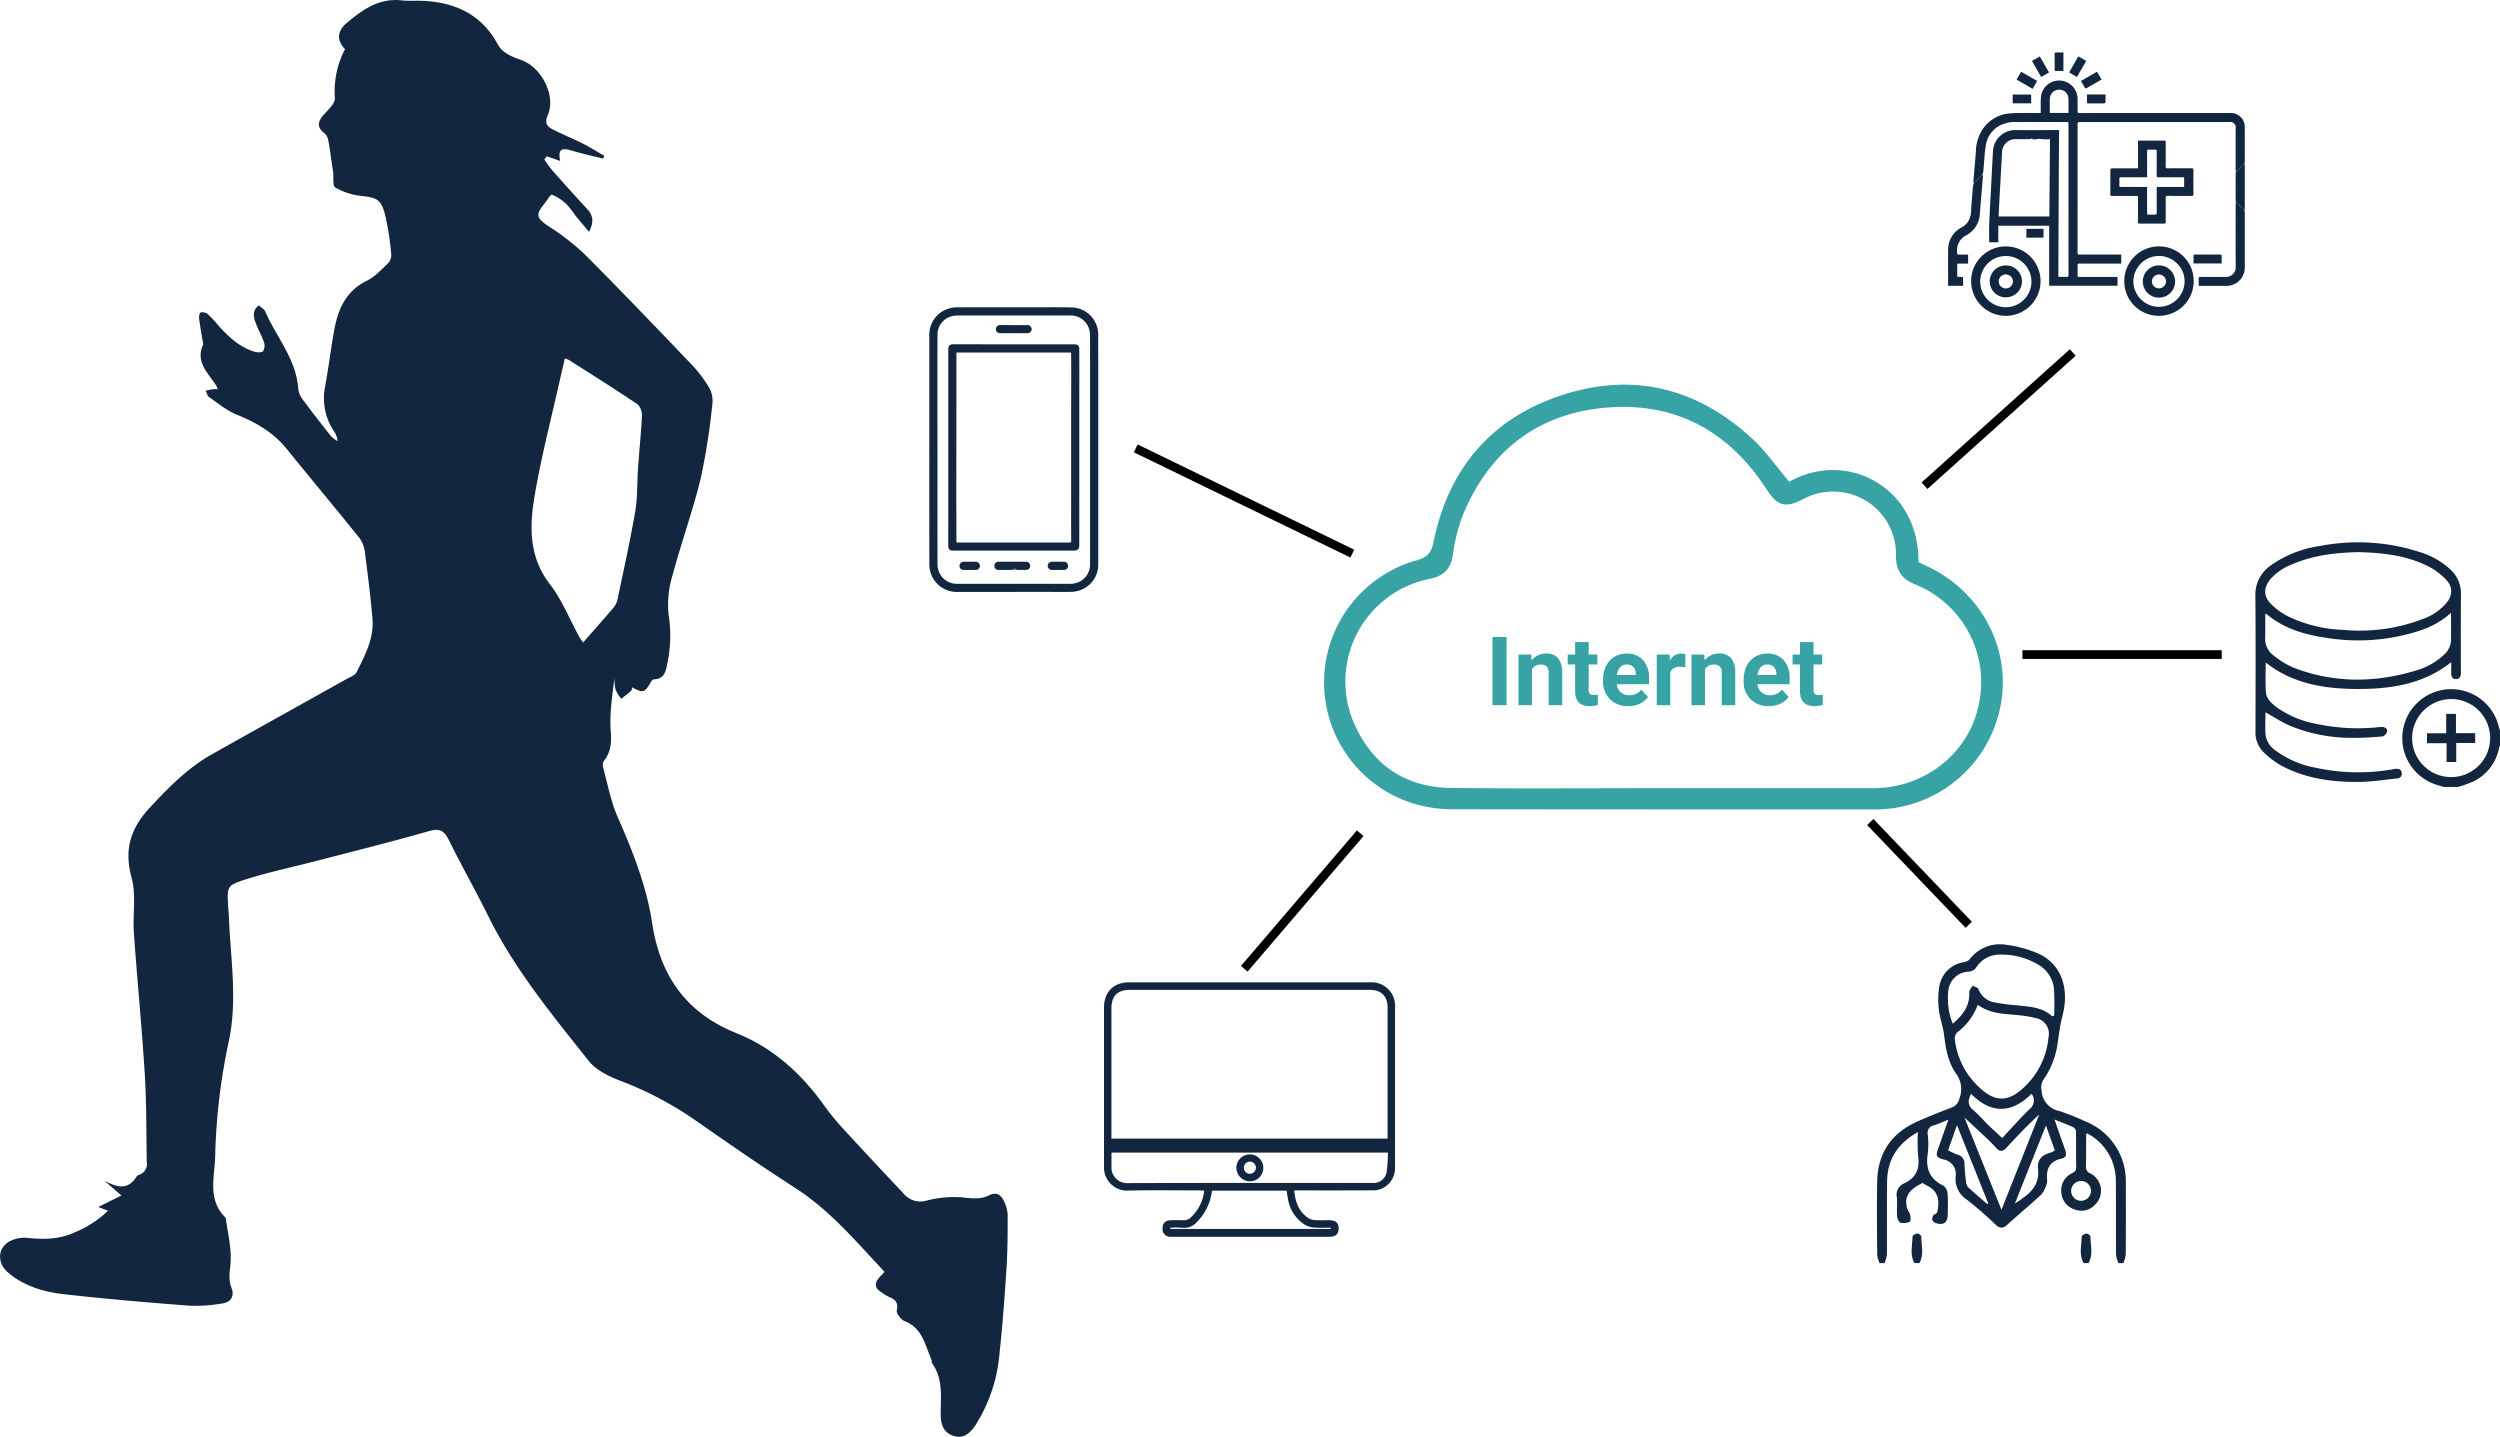 <svg xmlns="http://www.w3.org/2000/svg" width="573.198" height="329.424" viewBox="0 0 573.198 329.424">
  <g id="Grupo_54327" data-name="Grupo 54327" transform="translate(-1837.277 -563.794)">
    <path id="Trazado_119520" data-name="Trazado 119520" d="M4.823,0H1.6V-15.641H4.823Zm5.64-11.623.1,1.343A4.058,4.058,0,0,1,13.9-11.838a3.372,3.372,0,0,1,2.75,1.085,5.062,5.062,0,0,1,.924,3.244V0h-3.1V-7.434a2.014,2.014,0,0,0-.43-1.434,1.924,1.924,0,0,0-1.429-.446A2.136,2.136,0,0,0,10.646-8.2V0h-3.1V-11.623ZM23.644-14.48v2.857h1.987v2.277H23.644v5.8a1.385,1.385,0,0,0,.247.924,1.241,1.241,0,0,0,.945.279,4.951,4.951,0,0,0,.913-.075V-.064a6.391,6.391,0,0,1-1.88.279q-3.266,0-3.33-3.3V-9.346h-1.7v-2.277h1.7V-14.48ZM32.71.215a5.706,5.706,0,0,1-4.163-1.568,5.575,5.575,0,0,1-1.606-4.179v-.3a7.021,7.021,0,0,1,.677-3.131,4.967,4.967,0,0,1,1.917-2.127,5.382,5.382,0,0,1,2.831-.747,4.824,4.824,0,0,1,3.754,1.5,6.111,6.111,0,0,1,1.37,4.265V-4.8h-7.4A2.884,2.884,0,0,0,31-2.976a2.744,2.744,0,0,0,1.917.688,3.351,3.351,0,0,0,2.8-1.3L37.243-1.88A4.66,4.66,0,0,1,35.353-.338,6.2,6.2,0,0,1,32.71.215Zm-.354-9.55a1.94,1.94,0,0,0-1.5.626,3.241,3.241,0,0,0-.736,1.791h4.318v-.248a2.311,2.311,0,0,0-.559-1.6A2,2,0,0,0,32.355-9.335Zm13.428.623A8.434,8.434,0,0,0,44.666-8.8a2.274,2.274,0,0,0-2.31,1.192V0h-3.1V-11.623h2.933l.086,1.386a2.877,2.877,0,0,1,2.589-1.6,3.253,3.253,0,0,1,.967.14Zm4.351-2.911.1,1.343a4.058,4.058,0,0,1,3.341-1.558,3.372,3.372,0,0,1,2.75,1.085,5.062,5.062,0,0,1,.924,3.244V0h-3.1V-7.434a2.014,2.014,0,0,0-.43-1.434,1.924,1.924,0,0,0-1.429-.446A2.136,2.136,0,0,0,50.316-8.2V0h-3.1V-11.623ZM64.947.215a5.706,5.706,0,0,1-4.163-1.568,5.575,5.575,0,0,1-1.606-4.179v-.3a7.021,7.021,0,0,1,.677-3.131,4.967,4.967,0,0,1,1.917-2.127,5.382,5.382,0,0,1,2.831-.747,4.824,4.824,0,0,1,3.754,1.5,6.111,6.111,0,0,1,1.37,4.265V-4.8h-7.4a2.884,2.884,0,0,0,.908,1.826,2.744,2.744,0,0,0,1.917.688,3.351,3.351,0,0,0,2.8-1.3L69.48-1.88A4.66,4.66,0,0,1,67.59-.338,6.2,6.2,0,0,1,64.947.215Zm-.354-9.55a1.94,1.94,0,0,0-1.5.626,3.241,3.241,0,0,0-.736,1.791h4.318v-.248a2.311,2.311,0,0,0-.559-1.6A2,2,0,0,0,64.593-9.335ZM75.206-14.48v2.857h1.987v2.277H75.206v5.8a1.385,1.385,0,0,0,.247.924,1.241,1.241,0,0,0,.945.279,4.951,4.951,0,0,0,.913-.075V-.064a6.391,6.391,0,0,1-1.88.279q-3.266,0-3.33-3.3V-9.346H70.4v-2.277h1.7V-14.48Z" transform="translate(2177.881 725.482)" fill="#37a3a5"/>
    <g id="Hvd5pn" transform="translate(2050.346 634.24)">
      <g id="Grupo_54321" data-name="Grupo 54321" transform="translate(0)">
        <path id="Trazado_100260" data-name="Trazado 100260" d="M2072.295,674.1q0-9.424,0-18.848,0-3.672,0-7.342a6.237,6.237,0,0,1,4.577-6.149,6.866,6.866,0,0,1,1.9-.248q9.495-.029,18.991-.011c2.508,0,5.018-.04,7.524.049a6.231,6.231,0,0,1,5.647,5.174,8.412,8.412,0,0,1,.09,1.194q.01,9.405.006,18.812,0,7.22,0,14.44,0,9.586,0,19.172a6.236,6.236,0,0,1-4.591,6.171,6.58,6.58,0,0,1-1.791.243c-2.426.022-4.851-.005-7.278,0q-5.31,0-10.622.015-4.02,0-8.04,0a6.3,6.3,0,0,1-6.285-5.062,7.648,7.648,0,0,1-.122-1.481Q2072.289,687.163,2072.295,674.1Zm1.871.037h0q0,13.1.005,26.2a5.1,5.1,0,0,0,.139,1.223,4.435,4.435,0,0,0,4.395,3.348q5.075,0,10.15,0,7.82,0,15.643,0a5.11,5.11,0,0,0,1.012-.084,4.409,4.409,0,0,0,3.644-4.51q0-20.391,0-40.78c0-3.844.007-7.689-.011-11.533a5.052,5.052,0,0,0-.229-1.57,4.4,4.4,0,0,0-4.319-3.053q-4.365,0-8.729,0-8.568,0-17.135.009a4.988,4.988,0,0,0-1.5.229,4.369,4.369,0,0,0-3.064,4.267q-.01,8.8-.006,17.6Z" transform="translate(-2072.293 -641.496)" fill="#12263f"/>
        <path id="Trazado_100261" data-name="Trazado 100261" d="M2092.1,698.174h-13.75c-.989,0-1.259-.261-1.261-1.238q-.007-2.491,0-4.984,0-2.381,0-4.762,0-10.73,0-21.46,0-6.887,0-13.773c0-.762.352-1.093,1.125-1.092q7.949,0,15.9.008,5.948,0,11.9-.007c.743,0,1.111.346,1.113,1.073q.01,3.219.009,6.44c0,1.356-.005,2.712-.005,4.068q0,11.513,0,23.025c0,3.851,0,7.7-.011,11.553a1.325,1.325,0,0,1-.224.8,1.126,1.126,0,0,1-.753.326c-1.211.034-2.425.017-3.637.017Zm-13.123-45.424c-.009.157-.023.276-.023.394q0,5.324,0,10.65-.011,10.75-.024,21.5c0,1.951.017,3.9.022,5.851,0,1.563,0,3.126,0,4.689,0,.482,0,.482.466.482h7.528q8.949,0,17.9.007c.343,0,.424-.1.423-.432-.012-2.944-.006-5.888-.006-8.832q0-10.913,0-21.826c0-2.217.024-4.434.024-6.651,0-1.807-.017-3.614-.027-5.42,0-.13-.012-.259-.019-.415Z" transform="translate(-2072.74 -642.371)" fill="#12263f"/>
        <path id="Trazado_100262" data-name="Trazado 100262" d="M2092.977,707.666a1.98,1.98,0,0,1-.35.064q-1.437.008-2.875,0a.906.906,0,0,1-1-.908.925.925,0,0,1,.995-.968c1.622-.007,3.245,0,4.868,0,.448,0,.9-.007,1.343,0a.961.961,0,0,1,1.01.965.935.935,0,0,1-1.007.915c-.606,0-1.213.005-1.819,0a1.978,1.978,0,0,1-.348-.069l-.411-.373Z" transform="translate(-2073.83 -647.506)" fill="#12263f"/>
        <path id="Trazado_100263" data-name="Trazado 100263" d="M2093.223,647.858c-1.064,0-2.129.015-3.193-.005a.905.905,0,0,1-.847-1.223.939.939,0,0,1,.888-.632c1.861,0,3.724.02,5.585.028.241,0,.482-.028.722-.021a.928.928,0,0,1,.957.93.909.909,0,0,1-.956.925c-1.052.01-2.1,0-3.157,0Z" transform="translate(-2073.865 -641.916)" fill="#12263f"/>
        <path id="Trazado_100264" data-name="Trazado 100264" d="M2104.555,707.733c-.459,0-.92,0-1.381,0a.935.935,0,0,1-.076-1.867c.967-.029,1.937-.03,2.906,0a.934.934,0,0,1-.068,1.868c-.23,0-.461,0-.69,0Z" transform="translate(-2075.089 -647.505)" fill="#12263f"/>
        <path id="Trazado_100265" data-name="Trazado 100265" d="M2082.264,707.732c-.459,0-.92.005-1.38,0a.921.921,0,0,1-.948-.818.942.942,0,0,1,.8-1.041.924.924,0,0,1,.18-.02c.908,0,1.816-.009,2.724,0a.957.957,0,0,1,.944.708.922.922,0,0,1-.488,1.068,1.24,1.24,0,0,1-.452.1c-.229.015-.459,0-.69,0h-.69Z" transform="translate(-2073.006 -647.506)" fill="#12263f"/>
        <path id="Trazado_100266" data-name="Trazado 100266" d="M2093.412,707.814l.405-.375.411.373Z" transform="translate(-2074.265 -647.654)" fill="#12263f"/>
      </g>
    </g>
    <g id="DeCHh8" transform="translate(2090.397 789.025)">
      <g id="Grupo_54322" data-name="Grupo 54322" transform="translate(0)">
        <path id="Trazado_100267" data-name="Trazado 100267" d="M2160.092,859.935c.231,2.675,1.053,4.92,3.317,6.388a3.108,3.108,0,0,0,1.456.422c1.071.062,2.148.015,3.222.018,1.5.005,2.171.579,2.18,1.863.009,1.337-.657,1.935-2.2,1.936q-17.644.006-35.287,0c-.319,0-.64.018-.958,0a1.767,1.767,0,0,1-1.914-2.048c.014-1.106.675-1.719,1.932-1.749.928-.023,1.861-.052,2.787.009a2.211,2.211,0,0,0,1.783-.681,9.86,9.86,0,0,0,3.044-6.114c-.306-.016-.6-.046-.9-.046-5.663,0-11.33-.1-16.989.048a5.313,5.313,0,0,1-5.073-4.77c-.027-.376-.019-.755-.019-1.132q0-18.035,0-36.071c0-3.562,2.192-5.782,5.741-5.783q27.619-.007,55.239,0a5.389,5.389,0,0,1,5.75,5.786q0,18.253,0,36.507a5.2,5.2,0,0,1-2.627,4.794,4.479,4.479,0,0,1-2.126.594c-5.751.047-11.5.027-17.251.027Zm-41.918-11.886h63.32v-1.01q0-14.5,0-29.01c0-2.645-1.447-4.084-4.1-4.085q-27.485,0-54.971,0c-2.867,0-4.245,1.392-4.246,4.284q0,14.461,0,28.923Zm.02,3.215c0,1.347-.018,2.595.005,3.84a3.6,3.6,0,0,0,3.33,3.153c18.85-.06,37.7-.037,56.553-.037a3.028,3.028,0,0,0,3.165-2.319,34.667,34.667,0,0,0,.325-4.637Zm50.27,17.495.013-.279c-1.257,0-2.517.063-3.767-.025a4.888,4.888,0,0,1-2.036-.567,8.564,8.564,0,0,1-4.011-5.945c-.143-.643-.217-1.3-.323-1.956h-17.115a12.079,12.079,0,0,1-3.4,7.132,3.817,3.817,0,0,1-3.366,1.38,22.5,22.5,0,0,0-2.766-.021l.006.28Z" transform="translate(-2116.469 -812.224)" fill="#12263f"/>
        <path id="Trazado_100268" data-name="Trazado 100268" d="M2149.95,858.754a3.089,3.089,0,1,1,3.051,3.152A3.144,3.144,0,0,1,2149.95,858.754Zm3.07-1.377a1.4,1.4,0,1,0,.085,2.8,1.431,1.431,0,0,0,1.326-1.446A1.411,1.411,0,0,0,2153.02,857.377Z" transform="translate(-2119.595 -816.28)" fill="#12263f"/>
      </g>
    </g>
    <g id="_55zGaA.tif" data-name="55zGaA.tif" transform="translate(2267.618 780.315)">
      <g id="Grupo_54323" data-name="Grupo 54323">
        <path id="Trazado_100269" data-name="Trazado 100269" d="M2312.553,875.7a6.924,6.924,0,0,1-.545-1.835c-.042-5.662-.122-11.325,0-16.984.141-6.356,3.218-10.916,9-13.551,2.634-1.2,5.341-2.244,8.04-3.292a2.761,2.761,0,0,0,1.784-1.986,6.006,6.006,0,0,0-.751-5.809c-1.792-2.554-2.367-5.645-2.727-8.761-.227-1.967-.981-3.874-1.2-5.841a18.68,18.68,0,0,1,.09-5.372,6.691,6.691,0,0,1,5.609-5.557,2.4,2.4,0,0,0,1.32-.631,8.7,8.7,0,0,1,8.472-3.357,26.489,26.489,0,0,1,7.355,2.039c4.5,2.046,6.591,6.487,5.944,11.885-.186,1.549-.673,3.058-.958,4.6-.25,1.347-.407,2.711-.611,4.066a19.35,19.35,0,0,1-3.23,8.3,3.233,3.233,0,0,0-.457,2.494,5.032,5.032,0,0,0,4.1,4.723,52.55,52.55,0,0,1,5.815,2.324,14.726,14.726,0,0,1,9.409,14.018c.019,5.519.024,11.038-.021,16.557a7.915,7.915,0,0,1-.544,1.978h-1.141a7.919,7.919,0,0,1-.544-1.977c-.045-5.613.015-11.227-.042-16.84a12.224,12.224,0,0,0-5.342-10.2,14.634,14.634,0,0,0-1.3-.76c-.1.246-.168.326-.168.408-.011,2.378.01,4.757-.034,7.134a1.534,1.534,0,0,0,.948,1.644,4.431,4.431,0,0,1,1.217,7.106,4.265,4.265,0,0,1-4.695,1.2,4.342,4.342,0,0,1-3.119-3.878,4.3,4.3,0,0,1,2.331-4.387c.585-.336,1.105-.523,1.08-1.416-.077-2.709-.01-5.422-.051-8.133a1.307,1.307,0,0,0-.5-1c-1.354-.63-2.759-1.152-4.422-1.824.879,2.513,1.631,4.746,2.445,6.956.365.991.215,1.791-.844,2.011-2.7.562-3.523,2.3-3.31,4.827a2.44,2.44,0,0,1-.141,1.125,6.543,6.543,0,0,1-1.175,2.264c-2.542,2.361-5.22,4.572-7.787,6.907-.959.873-1.682.95-2.67.038a86.088,86.088,0,0,0-6.669-5.8,5.576,5.576,0,0,1-2.528-5.178,3.4,3.4,0,0,0-2.8-4c-1.737-.5-1.772-.875-1.148-2.646.732-2.078,1.466-4.156,2.284-6.477-1.294.519-2.281.975-3.308,1.307a1.714,1.714,0,0,0-1.422,2.042,19.253,19.253,0,0,1-.006,4.557c-.509,3.336.475,5.744,3.62,7.244a2.549,2.549,0,0,1,.938,1.855c.135,1.558.047,3.135.042,4.705-.006,1.869-.966,2.594-2.745,2a1.336,1.336,0,0,1-.82-.844c-.036-.383.232-1.065.517-1.156.815-.262.691-.82.788-1.428.393-2.435-.38-4.221-2.686-5.258a6.124,6.124,0,0,1-.811-.519c-2.378,1.184-4.4,2.579-3.595,5.7.146.568.588,1.062.722,1.629.12.513.165,1.468-.038,1.553a3.548,3.548,0,0,1-2.147.239c-.378-.1-.756-.916-.794-1.434-.107-1.467.052-2.954-.064-4.419a2.784,2.784,0,0,1,1.615-3.139c2.733-1.238,3.685-3.3,3.261-6.258a41.052,41.052,0,0,1-.045-5.547c-4.614,2.616-6.992,6.269-7.066,11.258-.084,5.612,0,11.227-.046,16.84a7.89,7.89,0,0,1-.545,1.977Zm22.507-59.235a13.714,13.714,0,0,1-4.656,6.286,1.981,1.981,0,0,0-.619,1.515,17.734,17.734,0,0,0,6.431,11.845c2.972,2.505,5.706,2.472,8.7-.053a17.916,17.916,0,0,0,6.375-12.184,3.654,3.654,0,0,0-2.941-4.358,24.909,24.909,0,0,0-3.923-.654C2341.23,818.53,2337.948,818.606,2335.06,816.462ZM2352.1,819.1l.474-.111a58.636,58.636,0,0,0-.046-6.316,7.261,7.261,0,0,0-3.966-5.608,16.089,16.089,0,0,0-8.186-2.092,6.325,6.325,0,0,0-5.751,3.082,2.372,2.372,0,0,1-1.612.821,4.846,4.846,0,0,0-4.7,4.364,15.813,15.813,0,0,0,1,7.561c2.361-1.989,3.966-4.111,3.8-7.244-.025-.476.5-.98.775-1.471.458.254,1.2.411,1.324.779a4.842,4.842,0,0,0,3.955,3.108,47.7,47.7,0,0,0,5.074.643C2347.02,816.923,2349.864,817.017,2352.1,819.1ZM2340.5,863.476l8.666-21.862c-2.667,2.445-5.114,5.015-7.513,7.627-.822.895-1.531,1-2.365.063-.632-.707-1.295-1.392-1.984-2.043-1.793-1.7-3.608-3.374-5.294-4.947Zm6.9-26.608c-4.586,4.576-9.262,4.65-13.871.024-.793,1.529-.8,2.725.617,3.82a35.294,35.294,0,0,1,2.805,2.825c1.209,1.176,2.458,2.312,3.714,3.489,2.046-2.183,4.051-4.471,6.227-6.584A2.533,2.533,0,0,0,2347.4,836.868Zm-17.107,7.208-2.041,5.789c.8.358,1.461.727,2.171.962a2.082,2.082,0,0,1,1.6,2.2,40.585,40.585,0,0,0,.373,4.105,1.961,1.961,0,0,0,.424,1.146c1.44,1.333,2.941,2.6,4.422,3.893l.231-.165C2335.129,856.14,2332.781,850.279,2330.3,844.076Zm20.406.063-7.119,17.876a10.946,10.946,0,0,0,1.851-1.261c2.362-1.588,3.766-3.64,3.448-6.623-.225-2.111.868-3.243,2.819-3.737a5.363,5.363,0,0,0,1.037-.529Zm10.324,14.963a2.273,2.273,0,1,0-2.2,2.312A2.3,2.3,0,0,0,2361.027,859.1Z" transform="translate(-2311.944 -802.617)" fill="#12263f"/>
        <path id="Trazado_100270" data-name="Trazado 100270" d="M2321.357,882.526c-1.113-1.959-.457-4.062-.43-6.1,0-.248.688-.654,1.074-.676.311-.018.929.431.931.675.016,2.042.677,4.143-.436,6.1Z" transform="translate(-2312.763 -809.447)" fill="#12263f"/>
        <path id="Trazado_100271" data-name="Trazado 100271" d="M2364.138,882.526c-1.112-1.959-.456-4.062-.429-6.1,0-.248.687-.654,1.074-.676.311-.018.929.431.931.675.015,2.042.676,4.143-.435,6.1Z" transform="translate(-2316.758 -809.447)" fill="#12263f"/>
      </g>
    </g>
    <g id="Df2Dv6.tif" transform="translate(2354.387 688.151)">
      <g id="Grupo_54324" data-name="Grupo 54324">
        <path id="Trazado_100272" data-name="Trazado 100272" d="M2454.289,760.5c-.617-.189-1.239-.364-1.849-.571a11.217,11.217,0,1,1,14.533-13.046c.055.238.155.466.234.7v3.285c-.073.241-.162.479-.219.723a10.9,10.9,0,0,1-5.744,7.587,27.857,27.857,0,0,1-3.671,1.325Zm-7.229-11.2a8.945,8.945,0,1,0,8.978-8.951A8.966,8.966,0,0,0,2447.06,749.3Z" transform="translate(-2411.119 -704.426)" fill="#12263f"/>
        <path id="Trazado_100273" data-name="Trazado 100273" d="M2409.965,739.916c0,1.652-.117,3.468.035,5.261a5.324,5.324,0,0,0,2.444,3.62,22.005,22.005,0,0,0,8.981,3.821,45.7,45.7,0,0,0,17.933.331c.144-.025.288-.053.433-.066.687-.065,1.277.092,1.411.865a1.066,1.066,0,0,1-1.087,1.333c-2.862.3-5.724.763-8.591.8-6.142.071-12.175-.732-17.712-3.617a19.637,19.637,0,0,1-4.264-3.177,6.368,6.368,0,0,1-1.873-4.86c.026-10.327.068-20.655-.022-30.982a8.171,8.171,0,0,1,3.53-7.005,25.721,25.721,0,0,1,11.285-4.452,45.823,45.823,0,0,1,22.9,1.4,17.845,17.845,0,0,1,7.055,4.047,7.379,7.379,0,0,1,2.362,5.56c-.05,5.875-.017,11.751-.017,17.626,0,.219.007.439,0,.657-.038.7-.325,1.221-1.1,1.228s-1.093-.492-1.106-1.209c-.015-.835,0-1.671,0-2.674-6.326,5.018-13.7,6.144-21.279,6.15s-14.975-1.117-21.257-6.065c0,2.285-.123,4.533.042,6.761.113,1.533,1.269,2.586,2.45,3.487a22.652,22.652,0,0,0,9.1,3.811,45.64,45.64,0,0,0,14.472.745,3.678,3.678,0,0,1,.545-.04c.694.032,1.335.328,1.223,1.065a1.6,1.6,0,0,1-1.034,1.1,65.159,65.159,0,0,1-7.1.337,36.954,36.954,0,0,1-14.182-2.79C2413.6,742.137,2411.808,740.945,2409.965,739.916Zm21.369-36.72c-5.261.11-10.346.7-15.16,2.749a12.73,12.73,0,0,0-5.1,3.479c-1.546,1.891-1.594,3.856.112,5.606a15.218,15.218,0,0,0,3.739,2.781,31.52,31.52,0,0,0,12.845,3.208,40.616,40.616,0,0,0,18.363-2.525,12.653,12.653,0,0,0,5.355-3.667c1.363-1.714,1.486-3.568.01-5.173a14.685,14.685,0,0,0-3.922-3.055C2442.474,703.938,2436.9,703.337,2431.333,703.2Zm21.177,13.926a19.9,19.9,0,0,1-7.055,4.039,45.571,45.571,0,0,1-21.7,1.657c-4.947-.725-9.675-2.139-13.6-5.471-.031-.026-.127.024-.244.051,0,1.774.028,3.558-.008,5.34a4.686,4.686,0,0,0,1.787,4.048,20.147,20.147,0,0,0,4.6,2.858c9.209,3.572,18.57,3.561,27.967.758a15.682,15.682,0,0,0,6.547-3.6,4.659,4.659,0,0,0,1.689-3.208C2452.552,721.518,2452.51,719.447,2452.51,717.122Z" transform="translate(-2407.652 -700.96)" fill="#12263f"/>
        <path id="Trazado_100274" data-name="Trazado 100274" d="M2462.1,751h-4.342v4.365h-2.221v-4.31h-4.49v-2.276h4.407v-4.447h2.235v4.416h4.411Z" transform="translate(-2411.704 -705.011)" fill="#12263f"/>
      </g>
    </g>
    <g id="Grupo_54325" data-name="Grupo 54325" transform="translate(2283.928 575.823)">
      <path id="Trazado_100275" data-name="Trazado 100275" d="M2336.454,607.663c-.041-.058-.119-.118-.115-.173.035-.588.079-1.174.128-1.761.148-1.771.331-3.541.441-5.315a9.554,9.554,0,0,1,1.59-5.13,8.193,8.193,0,0,1,5.577-3.519,24.92,24.92,0,0,1,3.275-.157c1.19-.024,2.382,0,3.573,0h.848c0-.159,0-.276,0-.393.019-1.163-.034-2.333.076-3.488a4.215,4.215,0,0,1,4.188-3.568,4.261,4.261,0,0,1,4.2,4.329c-.017.877.021,1.754-.013,2.63-.015.411.116.5.508.5q8.822-.019,17.647-.01,8.5,0,17,0a3.169,3.169,0,0,1,3.184,3.156q.012,4,0,8.009a2.155,2.155,0,0,1-.1.446l-1.925,1.931a2.979,2.979,0,0,1-.067-.443c0-3.208-.025-6.414.011-9.621a1.25,1.25,0,0,0-1.431-1.412c-6.151.025-12.3.014-18.452.014q-7.935,0-15.868-.01c-.394,0-.51.092-.507.5.016,3.321.009,6.642.009,9.964v8.48c0,3.652,0,7.3-.009,10.956,0,.375.1.483.481.481,3.037-.014,6.075-.006,9.112-.005h.427v2.08h-.524c-3.012,0-6.022.006-9.034-.009-.37,0-.473.114-.462.468.023.693.007,1.387.008,2.081,0,.515,0,.517.519.517q4.046,0,8.092,0c.177,0,.354.019.539.03v1.995H2353.71V617.458h-11.658v3.782h-2.091c0-1.4-.043-2.769.01-4.138.1-2.614.257-5.226.393-7.838.156-3,.3-6.007.473-9.01a5.094,5.094,0,0,1,4.926-4.733c1.02-.016,2.042.018,3.062.016,2.238,0,4.475-.015,6.712-.023.14,0,.279.012.449.02,0,.167,0,.3,0,.424-.017,2.3-.042,4.607-.053,6.911q-.061,12.919-.115,25.839a1.461,1.461,0,0,1,0,.157c-.032.244.088.324.316.32.51-.007,1.022-.025,1.531.005.378.023.484-.1.483-.481q-.016-7.558-.006-15.116,0-9.676,0-19.354c0-.177-.014-.354-.023-.541-.161-.007-.277-.017-.394-.017q-4.1-.012-8.2-.022c-1.112,0-2.226.044-3.337.015a7.352,7.352,0,0,0-2.626.338,6.132,6.132,0,0,0-4.375,5.024c-.321,1.982-.383,4.005-.575,6.01a3.029,3.029,0,0,1-.209.639Zm17.3,7.665c.052-5.916.1-11.8.154-17.726a10.421,10.421,0,0,1-2.2-.034c-.69-.154-1.413.358-1.983-.112a2.605,2.605,0,0,1-.549.138c-1.034.012-2.07.038-3.1,0a3.079,3.079,0,0,0-3.167,2.878c-.069,1.791-.193,3.579-.291,5.368q-.182,3.33-.361,6.662c-.048.925-.084,1.85-.129,2.826Zm4.39-23.742c0-.471,0-.923,0-1.375,0-.654.013-1.307-.012-1.96a2.094,2.094,0,0,0-2.107-2,2.135,2.135,0,0,0-2.153,1.927c-.05,1.017-.014,2.038-.014,3.057,0,.1.009.206.015.353Z" transform="translate(-2330.533 -577.725)" fill="#12263f"/>
      <path id="Trazado_100276" data-name="Trazado 100276" d="M2377.736,599.351c1.833,0,3.667.009,5.5-.008.353,0,.439.108.437.446-.014,1.806.007,3.613-.017,5.419-.005.413.129.5.512.5,1.807-.018,3.614,0,5.42-.015.346,0,.442.1.44.446q-.026,2.709,0,5.42c0,.377-.1.486-.482.482-1.82-.02-3.64,0-5.46-.016-.324,0-.428.091-.425.42.014,1.845,0,3.691.012,5.537,0,.3-.082.408-.4.405q-2.789-.019-5.578,0c-.292,0-.382-.087-.38-.381.013-1.636.006-3.273,0-4.909v-1.037c-.147-.007-.261-.019-.375-.019q-2.769,0-5.539,0c-.262,0-.44-.013-.437-.368.018-1.78.009-3.56.015-5.341,0-.524.1-.62.617-.621q2.474,0,4.948,0h.774v-6.325C2377.5,599.363,2377.62,599.351,2377.736,599.351Zm10.158,8.41h-.516c-1.781,0-3.561-.009-5.342.007-.348,0-.445-.1-.443-.442.016-1.793.008-3.587.008-5.38,0-.523,0-.524-.541-.524-.393,0-.787.022-1.178-.006-.367-.026-.492.083-.488.472.021,1.793.009,3.587.009,5.38v.471c-.181.008-.332.021-.483.021-1.807,0-3.614.01-5.42-.007-.365,0-.482.108-.461.467a12.824,12.824,0,0,1,0,1.374c-.014.3.1.378.386.376,1.821-.009,3.64,0,5.46,0h.515v.461c0,1.82.01,3.639-.008,5.459,0,.355.113.458.448.44a11.47,11.47,0,0,1,1.3,0c.352.021.477-.079.473-.454-.02-1.793-.009-3.588-.009-5.381,0-.52,0-.521.5-.521h5.787Z" transform="translate(-2333.767 -579.143)" fill="#12263f"/>
      <path id="Trazado_100277" data-name="Trazado 100277" d="M2335.767,634.1a7.957,7.957,0,1,1,7.919,7.936A7.947,7.947,0,0,1,2335.767,634.1Zm2.084-.03a5.872,5.872,0,1,0,5.893-5.747A5.87,5.87,0,0,0,2337.851,634.068Z" transform="translate(-2330.479 -581.654)" fill="#12263f"/>
      <path id="Trazado_100278" data-name="Trazado 100278" d="M2374.5,634.079a7.96,7.96,0,1,1,7.941,7.956A7.892,7.892,0,0,1,2374.5,634.079Zm7.941,5.894a5.862,5.862,0,0,0,5.883-5.881,5.631,5.631,0,0,0-1.568-3.9,5.867,5.867,0,0,0-10.168,3.959A5.856,5.856,0,0,0,2382.436,639.973Z" transform="translate(-2334.096 -581.657)" fill="#12263f"/>
      <path id="Trazado_100279" data-name="Trazado 100279" d="M2337.8,607.907l-1.941,1.974a5.007,5.007,0,0,0-.223.851c-.153,1.732-.282,3.466-.421,5.2a4.815,4.815,0,0,1-.857,3.035,5.012,5.012,0,0,1-1.246,1.05,5.749,5.749,0,0,0-3.169,5.3c-.013,2.566,0,5.131,0,7.7v.418h3.441c0-.617.006-1.228-.011-1.837,0-.063-.147-.169-.233-.177a6.111,6.111,0,0,0-.785-.009c-.224.007-.33-.062-.327-.312q.019-1.217,0-2.434c0-.239.081-.32.318-.316.718.012,1.437,0,2.191,0v-2.057h-2.429a3.851,3.851,0,0,1,1.9-4.381,5.892,5.892,0,0,0,3.219-5.043c.164-2.111.351-4.22.526-6.33.063-.769.128-1.539.175-2.308C2337.935,608.126,2337.844,608.015,2337.8,607.907Z" transform="translate(-2329.935 -579.943)" fill="#12263f"/>
      <path id="Trazado_100280" data-name="Trazado 100280" d="M2401.853,614.792a3.9,3.9,0,0,0-.06.489c0,4.8-.025,9.606.012,14.408a2.227,2.227,0,0,1-2.343,2.36c-1.9,0-3.8.008-5.693-.007-.357,0-.485.092-.462.461.033.507.008,1.017.008,1.573.159.011.3.028.433.028,1.964,0,3.927.009,5.889,0a4.2,4.2,0,0,0,4.25-4.258q0-6.281,0-12.562a3.032,3.032,0,0,0-.108-.558Z" transform="translate(-2335.852 -580.586)" fill="#12263f"/>
      <path id="Trazado_100281" data-name="Trazado 100281" d="M2402.726,613.894l1.923,1.934a1.161,1.161,0,0,0,.108-.333q.009-4.989,0-9.979a1.215,1.215,0,0,0-.1-.337l-1.925,1.931a2.2,2.2,0,0,0-.067.378q-.006,3.014,0,6.027A2.468,2.468,0,0,0,2402.726,613.894Z" transform="translate(-2336.726 -579.688)" fill="#12263f"/>
      <path id="Trazado_100282" data-name="Trazado 100282" d="M2398.478,630.211c0-.626.012-1.225-.014-1.821,0-.082-.2-.218-.3-.221-.718-.02-1.436-.012-2.155-.012-1.215,0-2.43.009-3.645,0-.27,0-.369.073-.36.352.019.558.005,1.117.005,1.705Z" transform="translate(-2335.731 -581.834)" fill="#12263f"/>
      <path id="Trazado_100283" data-name="Trazado 100283" d="M2351.988,584.059l-3.679-2.119-1.047,1.792,3.683,2.129Z" transform="translate(-2331.553 -577.518)" fill="#12263f"/>
      <path id="Trazado_100284" data-name="Trazado 100284" d="M2362.668,578.054l-2.119,3.675,1.793,1.053,2.127-3.684Z" transform="translate(-2332.794 -577.155)" fill="#12263f"/>
      <path id="Trazado_100285" data-name="Trazado 100285" d="M2363.549,584.058c.315.55.605,1.073.918,1.581a.326.326,0,0,0,.3.1c1.157-.652,2.3-1.32,3.5-2.011l-1.042-1.8Z" transform="translate(-2333.074 -577.518)" fill="#12263f"/>
      <path id="Trazado_100286" data-name="Trazado 100286" d="M2352.948,578.058l-1.8,1.037,2.122,3.683,1.8-1.042Z" transform="translate(-2331.915 -577.156)" fill="#12263f"/>
      <path id="Trazado_100287" data-name="Trazado 100287" d="M2350.516,589.719v-2.014h-4.242v2.014Z" transform="translate(-2331.46 -578.056)" fill="#12263f"/>
      <path id="Trazado_100288" data-name="Trazado 100288" d="M2369.324,587.691h-4.26c0,.627-.008,1.238.012,1.847,0,.072.163.2.252.2,1.229.011,2.457.011,3.685-.008.105,0,.294-.149.3-.236C2369.337,588.908,2369.324,588.321,2369.324,587.691Z" transform="translate(-2333.215 -578.055)" fill="#12263f"/>
      <path id="Trazado_100289" data-name="Trazado 100289" d="M2356.942,581.291h1.959v-4.228c-.621,0-1.242-.006-1.862.009-.056,0-.158.14-.158.214,0,1.307,0,2.614.012,3.921C2356.893,581.23,2356.917,581.251,2356.942,581.291Z" transform="translate(-2332.451 -577.063)" fill="#12263f"/>
      <path id="Trazado_100290" data-name="Trazado 100290" d="M2349.743,623.684h3.926v-2.023h-3.926Z" transform="translate(-2331.784 -581.227)" fill="#12263f"/>
      <path id="Trazado_100291" data-name="Trazado 100291" d="M2347.871,634.537a3.708,3.708,0,0,1-7.415.08,3.708,3.708,0,0,1,7.415-.08Zm-2.094.029a1.573,1.573,0,0,0-1.648-1.574,1.593,1.593,0,0,0-1.6,1.635,1.624,1.624,0,0,0,3.247-.061Z" transform="translate(-2330.917 -582.09)" fill="#12263f"/>
      <path id="Trazado_100292" data-name="Trazado 100292" d="M2386.585,634.512a3.7,3.7,0,0,1-7.4.2,3.7,3.7,0,0,1,7.4-.2Zm-5.317.066a1.614,1.614,0,0,0,1.636,1.6,1.634,1.634,0,0,0,1.6-1.6,1.62,1.62,0,0,0-3.239,0Z" transform="translate(-2334.534 -582.093)" fill="#12263f"/>
    </g>
    <path id="Trazado_100293" data-name="Trazado 100293" d="M2311.675,703.342c12.231,6.4,18.5,19.984,15.207,32.929a29.275,29.275,0,0,1-28.7,22.2q-48.264.015-96.527-.041a31.549,31.549,0,0,1-8.083-1.043,29.069,29.069,0,0,1-.115-56.07c2.353-.675,3.255-1.677,3.753-4.131,3.4-16.731,13.141-28.338,29.365-33.681,16.249-5.351,30.974-1.743,43.563,9.8,3.227,2.958,5.775,6.659,8.647,10.034,12.883-7.384,29.759.985,29.632,18.413C2309.5,702.278,2310.6,702.78,2311.675,703.342Zm-13.586,50.248c11.815-.02,21.9-8.051,24.144-19.149a24.147,24.147,0,0,0-14.66-27.607c-3.2-1.322-4.362-3.284-4.306-6.722a14.415,14.415,0,0,0-21.089-12.895c-4.409,2.259-6.059,1.749-8.733-2.352-8.511-13.052-20.624-19.729-36.146-18.561-16.038,1.207-27.271,9.862-33.4,24.795a41.366,41.366,0,0,0-2.254,9.1c-.508,3.155-2.1,4.742-5.209,5.383a24.005,24.005,0,0,0-17.126,33.815c4.278,9.172,11.787,14.031,21.907,14.146,16.294.187,32.594.051,48.89.051Q2274.1,753.6,2298.089,753.59Z" transform="translate(-31.27 -9.085)" fill="#37a3a5"/>
    <line id="Línea_1500" data-name="Línea 1500" x2="49.65" y2="24.129" transform="translate(2097.68 666.598)" stroke="#000" stroke-miterlimit="10" stroke-width="2"/>
    <line id="Línea_1501" data-name="Línea 1501" x2="45.692" transform="translate(2300.98 713.875)" stroke="#000" stroke-miterlimit="10" stroke-width="2"/>
    <line id="Línea_1502" data-name="Línea 1502" y1="30.539" x2="33.987" transform="translate(2278.528 644.619)" stroke="#000" stroke-miterlimit="10" stroke-width="2"/>
    <line id="Línea_1503" data-name="Línea 1503" y1="31.073" x2="26.578" transform="translate(2122.565 754.837)" stroke="#000" stroke-miterlimit="10" stroke-width="2"/>
    <line id="Línea_1504" data-name="Línea 1504" x1="22.575" y1="23.566" transform="translate(2266.094 752.263)" stroke="#000" stroke-miterlimit="10" stroke-width="2"/>
    <g id="oHkCii" transform="translate(1837.277 563.794)">
      <g id="Grupo_54326" data-name="Grupo 54326">
        <path id="Trazado_100294" data-name="Trazado 100294" d="M1962.079,600.346a29.593,29.593,0,0,0,1.783,2.462c2.67,3.015,5.358,6.014,8.094,8.968,1.375,1.484,1.485,3,.372,5.175-1.195-1.425-2.207-2.6-3.184-3.811a20.313,20.313,0,0,0-1.962-2.506,10.75,10.75,0,0,0-3.366-2.209c-.309-.111-1.208,1.481-1.861,2.268-1.893,2.284-1.609,3.141.907,4.851a55.813,55.813,0,0,1,8.266,6.352c8.349,8.354,16.513,16.895,24.68,25.429a29.988,29.988,0,0,1,4,5.248,6.144,6.144,0,0,1,.82,3.671,156.939,156.939,0,0,1-2.662,17.134c-1.836,7.529-4.494,14.856-6.5,22.349a22.846,22.846,0,0,0-.9,8.937,30.924,30.924,0,0,1-.25,11.091c-.376,1.772-.583,3.745-3.132,3.8-.256.005-.568.439-.741.739-1.345,2.33-1.791,2.461-4.194,1.091-.094.293-.1.661-.286.825-.721.637-1.5,1.211-2.255,1.808a10.119,10.119,0,0,1-1.3-2.129,12.03,12.03,0,0,1-.254-2.651c-.47,4.044-1.143,8.074-.853,12.034.191,2.6.119,4.755-1.452,6.83a1.969,1.969,0,0,0-.332,1.487c1.058,3.876,1.787,7.908,3.388,11.553,3.447,7.846,6.61,15.8,7.887,24.261,1.83,12.126,7.8,20.652,19.359,25.285,8.122,3.256,14.478,8.9,19.635,15.936a61.241,61.241,0,0,0,4.11,5.2c4.829,5.282,9.724,10.5,14.632,15.715a4.943,4.943,0,0,0,5.129,1.547,25.452,25.452,0,0,1,8.325-.76c2.19.256,4.152.509,6.153-.5,1.59-.8,2.676-.093,3.313,1.344a7.986,7.986,0,0,1,.862,3.045c.013,4.111,0,8.23-.264,12.331-.413,6.521-.893,13.045-1.6,19.539a36.319,36.319,0,0,1-5.533,16.507c-1.062,1.593-2.532,3.07-4.733,2.5-2.408-.626-3.19-2.43-3.217-4.86-.044-4.062.657-8.289-2.019-11.925-.114-.155.016-.472-.07-.669-1.48-3.367-2.031-7.324-6.182-8.942-.841-.328-1.957-1.792-1.8-2.478.4-1.816-.349-2.468-1.767-3.059a11.583,11.583,0,0,1-2.119-1.34c-1.2-.85-1.166-1.863-.29-2.924.381-.461.81-.882,1.372-1.487-6.449-6.868-12.434-14.054-20.445-19.213-7.553-4.863-14.949-9.976-22.322-15.112a79.979,79.979,0,0,0-17.675-9.44c-2.7-1.015-5.706-2.478-7.424-4.647-8.316-10.5-16.886-20.853-22.9-32.978-2.943-5.934-6.208-11.707-9.146-17.644-1.065-2.154-2.125-2.713-4.556-2.018-8.488,2.425-17.06,4.559-25.606,6.782-5.448,1.418-10.977,2.571-16.339,4.263-4.422,1.4-4.338,1.668-4.089,6.2.042.761.137,1.519.166,2.28.355,9.425,1.984,18.892.066,28.266a141,141,0,0,0-3.2,26.5c-.06,4.839-1.922,10.189,2.41,14.368.433,3.364,1.327,6.753,1.13,10.08-.12,2.018-.621,3.886.169,5.9.766,1.953-.057,3.385-2.13,3.666a35.976,35.976,0,0,1-7.49.5c-9.642-.744-19.286-1.543-28.891-2.647-4.538-.522-8.984-1.83-12.622-4.894-2.457-2.07-2.595-5.281-.032-7.039a7.282,7.282,0,0,1,4.523-.949c3.77.376,7.4.318,10.886-1.354a23.941,23.941,0,0,0,7.462-4.883l-2.227-.865,5.312-2.635-3.923-3.384c2.748,1.414,5.35,2.36,7.421-.989a1.076,1.076,0,0,1,.563-.377,2.558,2.558,0,0,0,1.753-2.852c-.129-6.768-.044-13.55-.463-20.3-.668-10.784-1.738-21.543-2.5-32.322-.3-4.172.567-8.588-.5-12.51-1.787-6.573-.341-11.372,4.284-16.327,4.313-4.622,8.628-9.011,14.135-12.111,10.288-5.79,20.612-11.516,30.914-17.282.79-.442,1.876-.809,2.224-1.51,1.923-3.864,4.032-7.757,3.65-12.268-.417-4.932-1.033-9.85-1.675-14.761a7.492,7.492,0,0,0-1.191-3.6c-5.52-6.9-11.214-13.664-16.761-20.544-3.071-3.809-7.046-6.1-11.506-7.9-2.282-.925-4.272-2.6-6.332-4.02-.4-.279-.523-.973-.773-1.475.593-.117,1.183-.257,1.781-.343a5.267,5.267,0,0,1,.95.05,3.979,3.979,0,0,0-.245-.739c-1.8-2.946-4.982-5.45-3.045-9.586.025-.054-.032-.144-.044-.219-.313-1.907-.659-3.81-.909-5.725-.06-.456.129-1.319.331-1.36a2.108,2.108,0,0,1,1.6.313,25.179,25.179,0,0,1,2.34,2.5c2.351,2.645,4.875,5.073,8.353,6.159.641.2,1.694.267,2.04-.1a2.462,2.462,0,0,0,.2-2.081c-.481-1.436-1.277-2.762-1.805-4.186-.519-1.4-1.049-2.888.624-4.247.538.494,1.24.849,1.481,1.4,2.536,5.869,7.056,10.887,7.566,17.636a4.724,4.724,0,0,0,.857,2.329c2.165,2.931,4.409,5.806,6.674,8.662a7,7,0,0,0,1.494,1.1,4.644,4.644,0,0,0-.809-2.219,13.6,13.6,0,0,1-2.022-10.476c.75-4.108,1.268-8.257,1.984-12.371.865-4.967,2.625-9.306,7.609-11.735,1.79-.871,3.243-2.491,4.731-3.9a2.732,2.732,0,0,0,.816-1.978,65.206,65.206,0,0,0-1.418-9.218c-.954-3.612-1.893-3.912-5.671-4.343a14.869,14.869,0,0,1-5.758-1.908c-.632-.375-.341-2.3-.475-3.524-.016-.15-.069-.295-.091-.443-.326-2.23-.607-4.467-1-6.684a2.952,2.952,0,0,0-.861-1.747c-1.937-1.458-1.548-2.788-.138-4.366,1-1.118,2.523-2.483,2.478-3.687a21.012,21.012,0,0,1,2.327-11.266c-1.907-1.933-1.84-4.113.325-5.94,3.635-3.065,7.451-5.836,12.664-5.238,1.582.182,3.2.032,4.8.1,7.407.332,13.474,3.086,17.154,9.846,1.237,2.272,3.417,2.984,5.515,3.742,4.563,1.648,7.962,8.082,6.043,12.592-.923,2.169.085,2.782,1.48,3.483,2.108,1.061,4.308,1.936,6.414,3,1.724.87,3.367,1.9,5.047,2.859l-.277.654c-2.383-.6-4.793-1.122-7.145-1.832-2.507-.757-3.187-.258-2.7,2.363l-3.06-1.053Zm15.971,102.64a4.28,4.28,0,0,0,.829-1.847c1.4-6.694,2.891-13.372,4.049-20.107.55-3.2.4-6.527.626-9.791.282-4.023.7-8.036.9-12.062a3.487,3.487,0,0,0-.977-2.674c-5.171-3.48-10.454-6.791-15.708-10.148a6.994,6.994,0,0,0-.978-.374c-.364,1.561-.724,3.06-1.06,4.564-2,8.969-4.346,17.88-5.875,26.93-1.178,6.966-1.361,13.953,3.483,20.237,2.792,3.622,4.535,8.052,6.759,12.113.175.321.413.608.876,1.281C1973.478,708.247,1975.8,705.645,1978.05,702.986Z" transform="translate(-1837.277 -563.794)" fill="#12263f"/>
      </g>
    </g>
  </g>
</svg>
